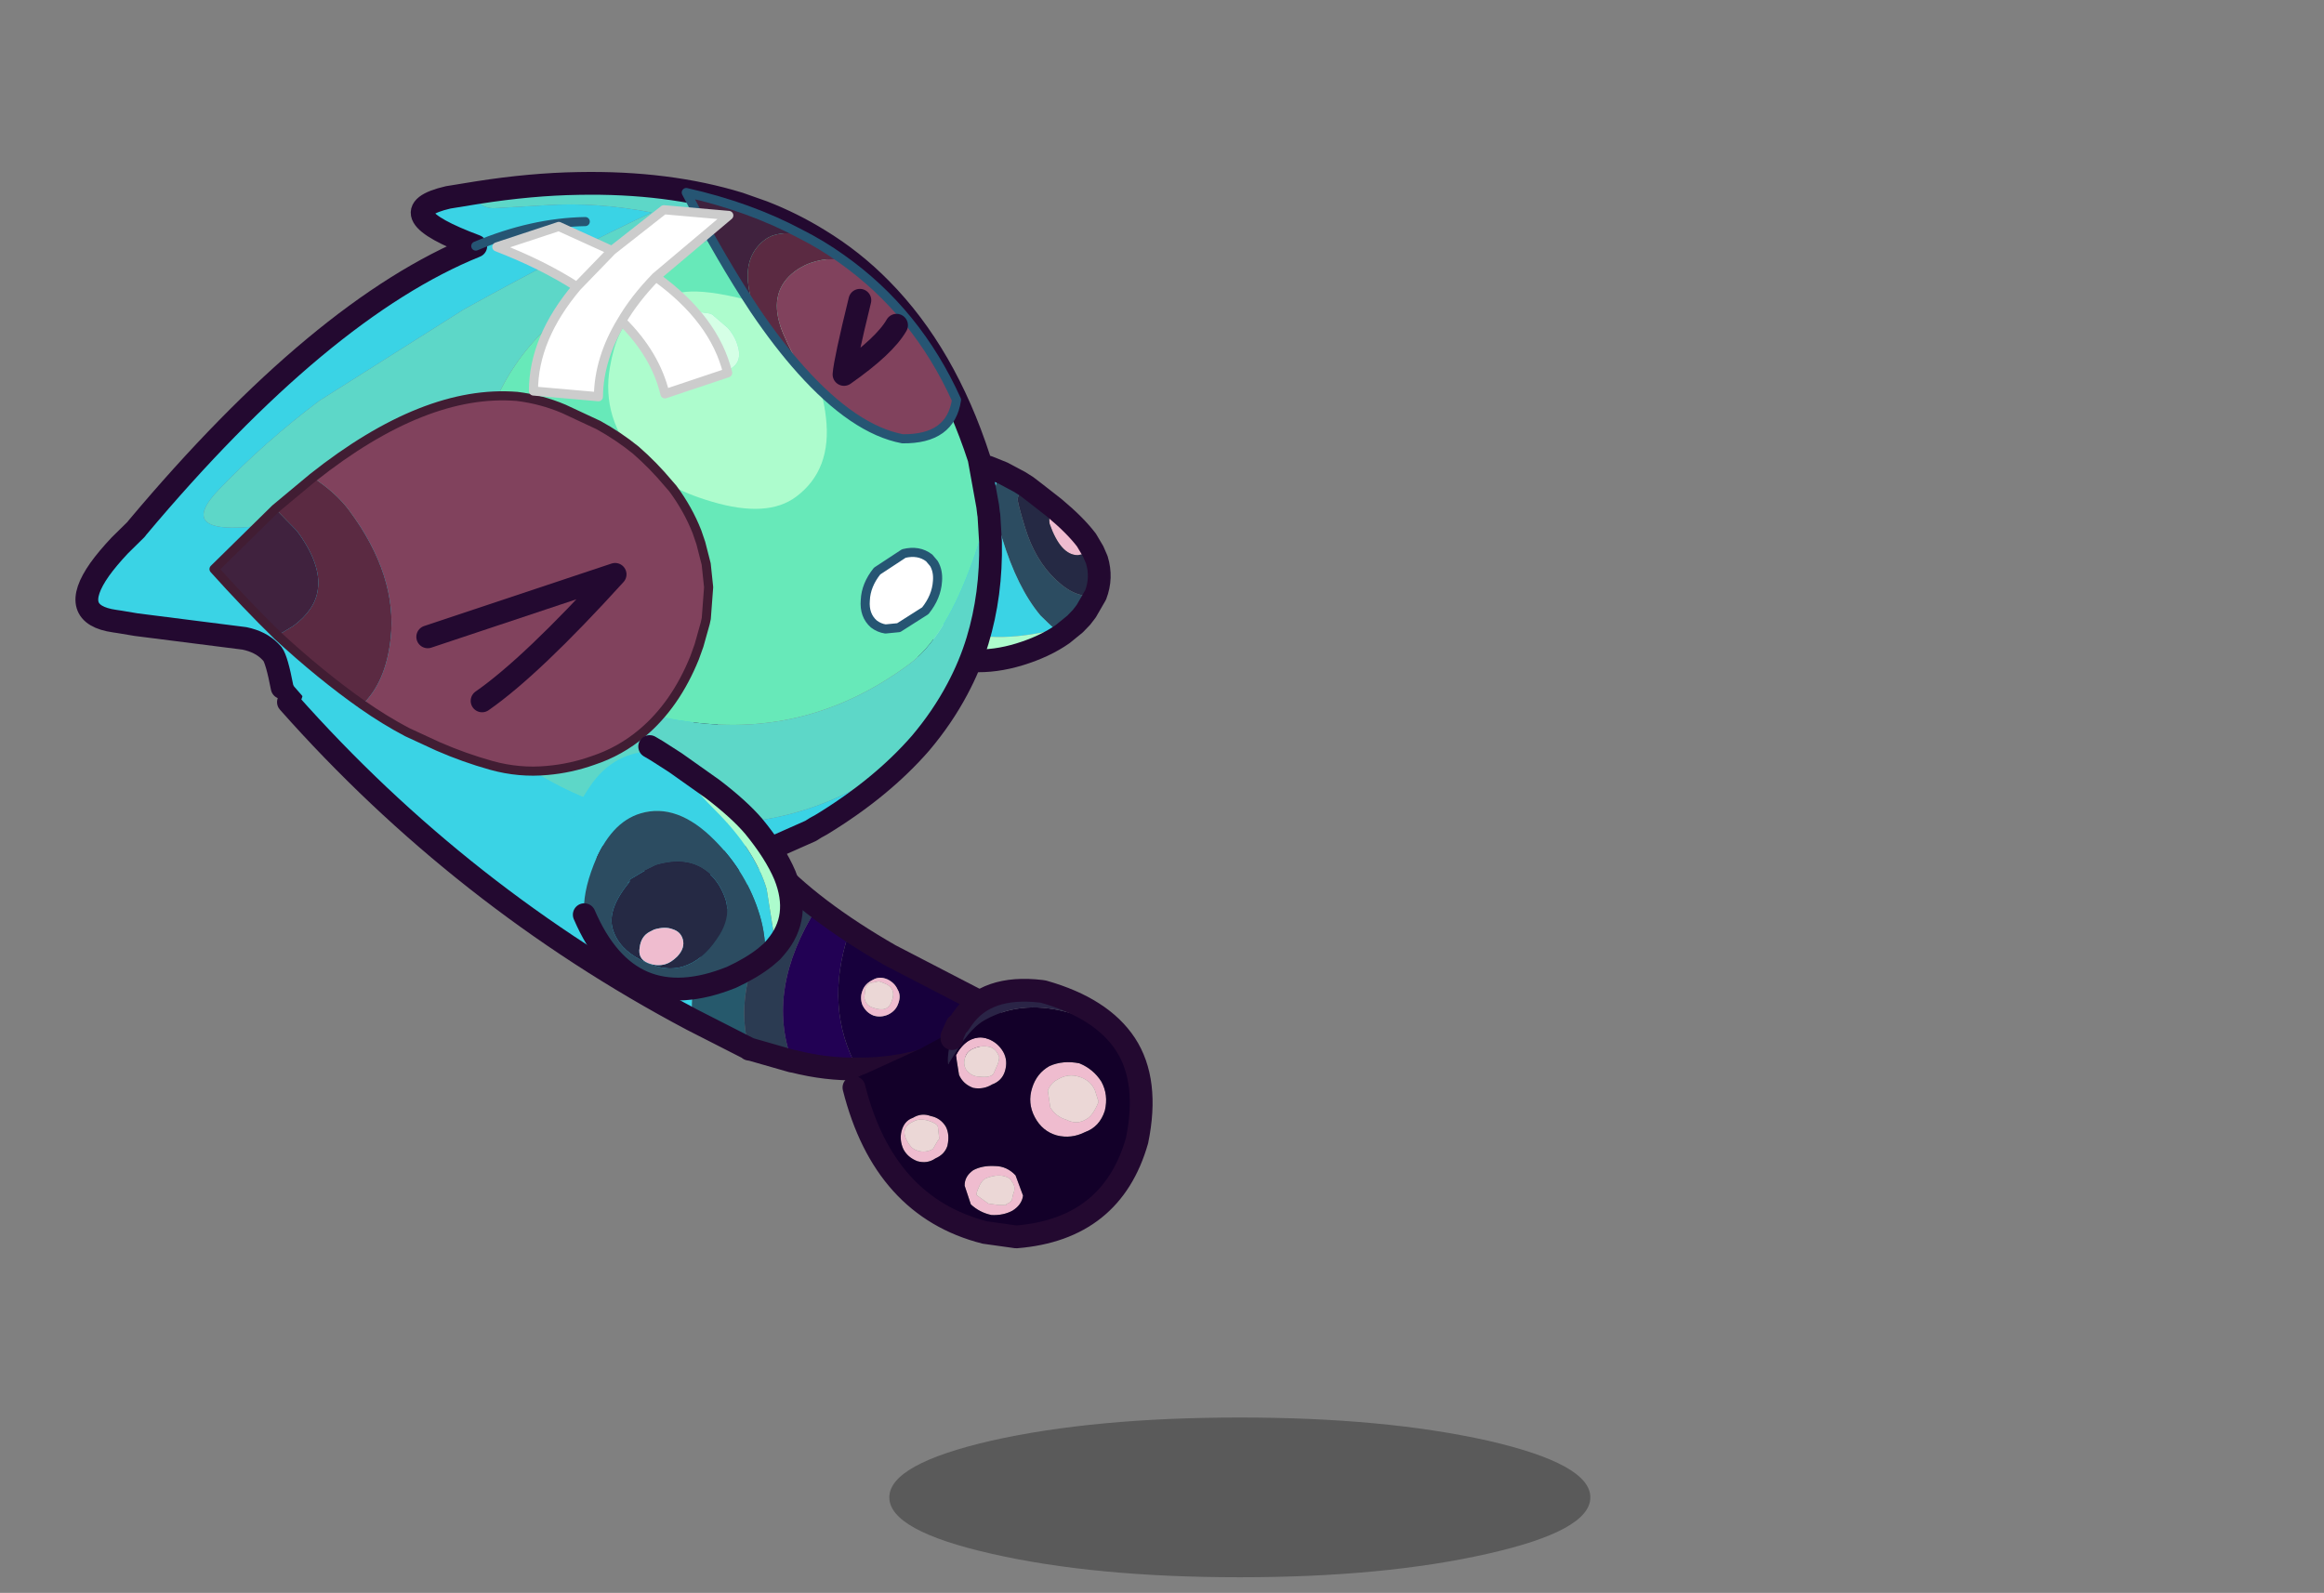 <?xml version="1.0" encoding="UTF-8" standalone="no"?>
<svg xmlns:ffdec="https://www.free-decompiler.com/flash" xmlns:xlink="http://www.w3.org/1999/xlink" ffdec:objectType="frame" height="174.85px" width="255.05px" xmlns="http://www.w3.org/2000/svg">
  <rect width="100%" height="100%" fill="#808080" stroke="none"/>
  <g transform="matrix(1.0, 0.0, 0.0, 1.0, 159.25, 30.25)">
    <use ffdec:characterId="1" height="19.7" transform="matrix(1.019, 0.0, 0.0, 0.89, -61.65, 125.35)" width="75.5" xlink:href="#shape0"/>
    <use ffdec:characterId="84" height="84.1" transform="matrix(-0.226, -0.974, 0.974, -0.226, -111.468, 121.855)" width="105.6" xlink:href="#shape1"/>
    <use ffdec:characterId="3" height="25.15" transform="matrix(0.956, -0.292, 0.292, 0.956, -68.061, 22.92)" width="26.75" xlink:href="#shape2"/>
    <use ffdec:characterId="37" height="83.15" transform="matrix(0.803, -0.596, 0.596, 0.803, -159.249, 25.491)" width="93.55" xlink:href="#shape3"/>
    <use ffdec:characterId="64" height="8.0" transform="matrix(0.803, -0.596, 0.596, 0.803, -66.831, 34.476)" width="10.3" xlink:href="#shape4"/>
    <use ffdec:characterId="39" height="26.6" transform="matrix(0.803, -0.596, 0.596, 0.803, -97.03, 9.817)" width="21.6" xlink:href="#shape5"/>
    <use ffdec:characterId="85" height="53.4" transform="matrix(0.803, -0.596, 0.596, 0.803, -142.362, 24.164)" width="78.45" xlink:href="#shape6"/>
    <use ffdec:characterId="8" height="24.9" transform="matrix(-0.285, -0.958, 0.958, -0.285, -92.751, 82.533)" width="29.45" xlink:href="#shape7"/>
  </g>
  <defs>
    <g id="shape0" transform="matrix(1.0, 0.0, 0.0, 1.0, 0.0, 0.0)">
      <path d="M75.5 9.85 Q75.5 13.95 64.45 16.8 53.3 19.7 37.75 19.7 22.1 19.7 11.0 16.8 0.0 13.95 0.0 9.85 0.0 5.75 11.0 2.85 22.1 0.0 37.75 0.0 53.3 0.0 64.45 2.85 75.5 5.75 75.5 9.85" fill="#000000" fill-opacity="0.298" fill-rule="evenodd" stroke="none"/>
    </g>
    <g id="shape1" transform="matrix(1.0, 0.0, 0.0, 1.0, 7.3, 10.8)">
      <path d="M20.9 31.1 L24.25 25.6 25.45 25.75 Q34.25 27.0 40.3 37.8 38.0 37.15 36.85 40.0 29.45 30.75 20.95 31.1 L20.9 31.1 M20.95 31.1 L25.45 25.75 20.95 31.1" fill="#26596c" fill-rule="evenodd" stroke="none"/>
      <path d="M18.55 35.4 L20.8 31.35 20.9 31.1 20.95 31.1 Q29.45 30.75 36.85 40.0 35.15 39.6 34.35 41.85 26.85 34.3 18.55 35.4 M20.95 31.1 L20.8 31.35 20.95 31.1" fill="#2b3b52" fill-rule="evenodd" stroke="none"/>
      <path d="M16.1 42.2 Q16.8 38.85 18.5 35.55 L18.55 35.4 Q26.85 34.3 34.35 41.85 32.35 42.55 30.7 44.55 23.45 40.15 16.1 42.2" fill="#220154" fill-rule="evenodd" stroke="none"/>
      <path d="M27.45 48.5 L19.35 58.0 Q16.3 56.35 15.8 52.95 14.8 47.5 16.1 42.2 23.45 40.15 30.7 44.55 L30.25 45.15 27.45 48.5 M24.4 44.7 Q23.7 44.2 22.85 44.3 21.9 44.5 21.4 45.25 21.0 45.95 21.15 46.8 21.35 47.7 22.05 48.15 22.85 48.7 23.6 48.45 24.4 48.3 24.95 47.6 25.5 46.85 25.25 46.05 25.05 45.15 24.4 44.7" fill="#17003c" fill-rule="evenodd" stroke="none"/>
      <path d="M25.45 25.75 Q44.2 4.15 69.45 -9.55 87.6 1.7 93.05 9.25 98.8 17.15 96.25 17.3 L93.85 19.9 Q81.75 32.3 67.15 33.05 L65.3 33.45 53.85 34.2 Q43.05 34.4 40.3 37.8 34.25 27.0 25.45 25.75 M67.15 33.05 Q84.85 28.7 93.85 19.9 84.85 28.7 67.15 33.05" fill="#3ad3e5" fill-rule="evenodd" stroke="none"/>
      <path d="M24.55 45.05 L23.6 44.7 Q22.7 44.6 22.25 45.4 21.35 46.8 22.45 47.5 23.8 48.45 24.65 47.1 L24.95 46.65 24.95 46.05 Q25.1 45.45 24.55 45.05 M24.4 44.7 Q25.05 45.15 25.25 46.05 25.5 46.85 24.95 47.6 24.4 48.3 23.6 48.45 22.85 48.7 22.05 48.15 21.35 47.7 21.15 46.8 21.0 45.95 21.4 45.25 21.9 44.5 22.85 44.3 23.7 44.2 24.4 44.7" fill="#efbccf" fill-rule="evenodd" stroke="none"/>
      <path d="M24.55 45.05 Q25.1 45.45 24.95 46.05 L24.95 46.65 24.65 47.1 Q23.8 48.45 22.45 47.5 21.35 46.8 22.25 45.4 22.7 44.6 23.6 44.7 L24.55 45.05" fill="#ebd7d6" fill-rule="evenodd" stroke="none"/>
      <path d="M25.45 25.75 Q44.2 4.15 69.45 -9.55 87.6 1.7 93.05 9.25 98.8 17.15 96.25 17.3 L93.85 19.9 Q84.85 28.7 67.15 33.05 L65.3 33.45 Q59.1 34.7 50.35 34.75 45.6 34.8 40.3 37.8 34.25 41.2 27.45 48.5 L19.35 58.0 Q16.3 56.35 15.8 52.95 14.8 47.5 16.1 42.2 16.8 38.85 18.5 35.55 L18.55 35.4 20.8 31.35 20.9 31.1 M20.8 31.35 L20.95 31.1 25.45 25.75" fill="none" stroke="#230930" stroke-linecap="round" stroke-linejoin="round" stroke-width="2.5"/>
      <path d="M4.6 48.3 Q4.2 47.3 4.75 46.3 5.4 45.35 6.4 45.1 7.45 44.9 8.35 45.35 9.4 45.9 9.5 46.9 9.85 47.95 9.25 48.85 8.8 49.85 7.75 50.2 6.8 50.45 5.65 49.9 4.8 49.4 4.6 48.3 M7.2 45.7 Q6.35 45.9 6.0 46.4 5.4 47.2 5.65 48.2 L5.65 48.25 6.4 48.95 6.6 49.2 7.9 49.35 Q8.25 49.4 8.8 48.5 9.3 47.6 9.1 46.9 8.8 45.25 7.2 45.7 M11.2 54.1 Q11.85 53.1 12.95 52.9 L15.1 53.05 Q16.0 53.8 16.35 54.75 16.7 55.95 16.1 56.85 15.45 57.85 14.3 58.2 13.25 58.5 12.2 57.9 11.25 57.35 11.1 56.2 10.75 55.15 11.2 54.1 M13.3 53.8 Q12.45 54.2 12.25 55.05 11.85 56.15 12.2 56.6 L13.2 57.35 Q13.9 57.75 14.05 57.6 14.95 57.45 15.25 56.7 15.6 55.85 15.35 54.85 15.15 54.25 14.75 54.05 14.05 53.55 13.3 53.8 M1.2 53.1 Q1.0 52.6 0.4 52.2 -0.1 51.8 -0.35 51.8 L-1.55 52.85 -1.95 53.9 -2.15 54.7 -2.05 54.75 -1.95 55.15 -1.75 55.45 Q-1.6 55.5 -1.2 55.7 -0.45 56.25 0.2 55.9 0.7 55.85 1.05 55.1 1.4 54.3 1.2 53.1 M6.55 59.95 Q8.25 59.5 9.75 60.4 11.2 61.25 11.65 62.8 11.95 64.4 11.2 66.05 10.25 67.4 8.7 67.95 7.1 68.4 5.5 67.6 3.9 66.65 3.7 64.95 3.3 63.3 4.05 61.85 4.85 60.4 6.55 59.95 M0.95 50.75 Q1.95 50.95 2.4 52.05 2.7 53.15 2.3 54.5 2.0 55.75 0.8 56.45 L-1.55 56.75 Q-2.5 56.4 -2.9 55.25 -3.2 54.15 -2.85 52.9 -2.3 51.7 -1.2 50.95 L0.95 50.75 M5.05 65.4 Q5.25 66.2 6.6 67.15 L7.9 67.05 Q9.05 66.85 9.7 65.8 10.45 64.65 10.0 63.3 9.8 62.5 9.05 62.0 L7.2 61.85 Q6.05 62.25 5.5 63.25 4.65 64.25 5.05 65.4" fill="#efbccf" fill-rule="evenodd" stroke="none"/>
      <path d="M7.2 45.7 Q8.8 45.25 9.1 46.9 9.3 47.6 8.8 48.5 8.25 49.4 7.9 49.35 L6.6 49.2 6.4 48.95 5.65 48.25 5.65 48.2 Q5.4 47.2 6.0 46.4 6.35 45.9 7.2 45.7 M13.3 53.8 Q14.05 53.55 14.75 54.05 15.15 54.25 15.35 54.85 15.6 55.85 15.25 56.7 14.95 57.45 14.05 57.6 13.9 57.75 13.2 57.35 L12.2 56.6 Q11.85 56.15 12.25 55.05 12.45 54.2 13.3 53.8 M1.2 53.1 Q1.4 54.3 1.05 55.1 0.7 55.85 0.2 55.9 -0.45 56.25 -1.2 55.7 -1.6 55.5 -1.75 55.45 L-1.95 55.15 -2.05 54.75 -2.15 54.7 -1.95 53.9 -1.55 52.85 -0.35 51.8 Q-0.1 51.8 0.4 52.2 1.0 52.6 1.2 53.1 M5.05 65.4 Q4.65 64.25 5.5 63.25 6.05 62.25 7.2 61.85 L9.05 62.0 Q9.8 62.5 10.0 63.3 10.45 64.65 9.7 65.8 9.05 66.85 7.9 67.05 L6.6 67.15 Q5.25 66.2 5.05 65.4" fill="#ebd7d6" fill-rule="evenodd" stroke="none"/>
      <path d="M4.6 48.3 Q4.8 49.4 5.65 49.9 6.8 50.45 7.75 50.2 8.8 49.85 9.25 48.85 9.85 47.95 9.5 46.9 9.4 45.9 8.35 45.35 7.45 44.9 6.4 45.1 5.4 45.35 4.75 46.3 4.2 47.3 4.6 48.3 M14.2 41.35 Q15.2 41.0 15.4 43.0 L16.7 49.4 17.7 53.05 17.0 53.05 Q15.6 52.15 14.35 52.0 L15.7 53.35 Q17.8 55.5 18.2 57.1 19.5 61.7 16.65 66.6 14.75 69.95 12.1 71.45 7.6 73.1 1.5 70.3 -7.35 65.4 -5.8 55.0 L-4.55 51.75 Q0.7 41.6 14.2 41.35 M11.2 54.1 Q10.75 55.15 11.1 56.2 11.25 57.35 12.2 57.9 13.25 58.5 14.3 58.2 15.45 57.85 16.1 56.85 16.7 55.95 16.35 54.75 16.0 53.8 15.1 53.05 L12.95 52.9 Q11.85 53.1 11.2 54.1 M0.95 50.75 L-1.2 50.95 Q-2.3 51.7 -2.85 52.9 -3.2 54.15 -2.9 55.25 -2.5 56.4 -1.55 56.75 L0.8 56.45 Q2.0 55.75 2.3 54.5 2.7 53.15 2.4 52.05 1.95 50.95 0.95 50.75 M6.55 59.95 Q4.85 60.4 4.05 61.85 3.3 63.3 3.7 64.95 3.9 66.65 5.5 67.6 7.1 68.4 8.7 67.95 10.25 67.4 11.2 66.05 11.95 64.4 11.65 62.8 11.2 61.25 9.75 60.4 8.25 59.5 6.55 59.95" fill="#130029" fill-rule="evenodd" stroke="none"/>
      <path d="M17.0 53.05 L17.25 53.1 18.3 53.9 17.75 54.3 18.4 54.15 18.9 54.7 Q21.9 58.05 19.85 63.75 L19.75 64.0 Q16.55 69.8 12.1 71.45 14.75 69.95 16.65 66.6 19.5 61.7 18.2 57.1 17.8 55.5 15.7 53.35 L14.35 52.0 Q15.6 52.15 17.0 53.05" fill="#2a2446" fill-rule="evenodd" stroke="none"/>
      <path d="M17.0 53.05 L17.25 53.1 18.3 53.9 18.4 54.15 18.9 54.7 Q21.9 58.05 19.85 63.75 L19.75 64.0 Q16.55 69.8 12.1 71.45 7.6 73.1 1.5 70.3 -7.35 65.4 -5.8 55.0 L-4.55 51.75 Q0.7 41.6 14.2 41.35" fill="none" stroke="#230930" stroke-linecap="round" stroke-linejoin="round" stroke-width="2.5"/>
    </g>
    <g id="shape2" transform="matrix(1.0, 0.0, 0.0, 1.0, 1.25, 1.25)">
      <path d="M24.15 14.3 L22.4 14.1 Q20.6 13.55 20.45 9.9 20.6 8.85 21.4 8.3 L21.5 8.45 Q23.1 10.9 23.8 12.8 L24.15 14.25 24.15 14.3" fill="#efbccf" fill-rule="evenodd" stroke="none"/>
      <path d="M21.4 8.3 Q20.6 8.85 20.45 9.9 20.6 13.55 22.4 14.1 L24.15 14.3 24.25 15.2 Q24.25 17.25 23.0 18.85 20.9 18.75 19.35 16.05 17.75 13.3 17.75 9.5 17.75 6.55 17.9 6.25 18.1 5.75 19.25 5.25 L20.0 6.3 21.4 8.3" fill="#252944" fill-rule="evenodd" stroke="none"/>
      <path d="M19.25 5.25 Q18.1 5.75 17.9 6.25 17.75 6.55 17.75 9.5 17.75 13.3 19.35 16.05 20.9 18.75 23.0 18.85 L21.5 20.25 20.8 20.75 19.9 21.25 18.3 21.9 17.65 21.2 17.1 20.25 16.55 19.25 Q15.0 15.6 15.0 9.9 15.0 6.05 15.9 4.35 16.35 3.5 17.15 3.05 L18.65 4.55 19.25 5.25" fill="#2c4c61" fill-rule="evenodd" stroke="none"/>
      <path d="M5.6 1.35 Q6.35 0.85 7.2 0.55 L12.5 0.25 Q13.5 0.55 14.35 1.05 L15.85 2.0 17.15 3.05 Q16.35 3.5 15.9 4.35 15.0 6.05 15.0 9.9 15.0 15.6 16.55 19.25 L17.1 20.25 17.65 21.2 Q10.35 20.75 6.65 17.65 2.7 14.3 2.7 7.55 2.7 6.4 4.45 3.2 L5.6 1.35" fill="#3ad3e5" fill-rule="evenodd" stroke="none"/>
      <path d="M18.3 21.9 Q16.0 22.65 13.1 22.65 7.5 22.65 3.8 19.3 0.0 15.9 0.0 10.65 0.0 7.6 2.15 4.55 L2.5 4.1 Q3.85 2.4 5.6 1.35 L4.45 3.2 Q2.7 6.4 2.7 7.55 2.7 14.3 6.65 17.65 10.35 20.75 17.65 21.2 L18.3 21.9" fill="#adfccd" fill-rule="evenodd" stroke="none"/>
      <path d="M21.4 8.3 L20.0 6.3 19.25 5.25 18.65 4.55 17.15 3.05 15.85 2.0 14.35 1.05 Q13.5 0.55 12.5 0.25 L7.2 0.55 Q6.35 0.85 5.6 1.35 3.85 2.4 2.5 4.1 L2.15 4.55 Q0.0 7.6 0.0 10.65 0.0 15.9 3.8 19.3 7.5 22.65 13.1 22.65 16.0 22.65 18.3 21.9 L19.9 21.25 20.8 20.75 21.5 20.25 23.0 18.85 Q24.25 17.25 24.25 15.2 L24.15 14.3 24.15 14.25 23.8 12.8 Q23.1 10.9 21.5 8.45 L21.4 8.3 Z" fill="none" stroke="#230930" stroke-linecap="round" stroke-linejoin="round" stroke-width="2.5"/>
    </g>
    <g id="shape3" transform="matrix(1.0, 0.0, 0.0, 1.0, 1.25, 1.25)">
      <path d="M88.45 28.7 Q90.1 32.75 90.7 37.1 92.1 47.0 88.25 58.45 L85.9 63.2 Q83.4 65.55 80.15 67.6 73.3 72.0 68.65 72.0 55.05 72.0 45.65 62.85 36.9 54.5 36.9 44.2 36.9 33.35 44.05 25.95 51.4 18.4 62.7 18.4 78.85 18.4 88.45 28.7" fill="#67e9b9" fill-rule="evenodd" stroke="none"/>
      <path d="M61.45 2.2 Q66.7 4.95 70.95 8.0 78.95 13.7 83.8 20.3 L85.35 22.6 Q87.2 25.55 88.45 28.7 78.85 18.4 62.7 18.4 51.4 18.4 44.05 25.95 36.9 33.35 36.9 44.2 36.9 54.5 45.65 62.85 55.05 72.0 68.65 72.0 73.3 72.0 80.15 67.6 83.4 65.55 85.9 63.2 L85.5 63.9 85.4 64.1 83.8 66.55 Q80.45 71.25 76.2 74.4 73.9 76.1 71.25 77.35 68.1 78.85 64.5 79.7 L61.7 79.9 Q48.95 79.9 39.65 72.2 L35.7 68.4 Q31.35 63.65 28.9 57.8 26.6 52.2 26.6 47.2 26.6 41.85 29.85 37.1 L30.55 36.15 33.3 32.95 Q34.5 31.45 34.5 30.7 34.5 29.6 33.6 28.35 L31.55 25.8 Q28.55 21.95 20.4 17.3 12.25 12.6 19.3 11.45 26.4 10.25 33.9 10.2 L52.6 11.6 Q65.65 13.35 75.5 15.35 71.4 10.85 66.6 7.75 L61.8 4.6 Q60.9 3.85 60.9 2.95 L61.3 2.35 61.45 2.2" fill="#5dd7c8" fill-rule="evenodd" stroke="none"/>
      <path d="M64.5 79.7 Q58.15 81.1 50.45 80.4 L49.7 80.3 49.05 80.25 44.15 79.15 Q40.2 78.15 37.2 75.9 L32.85 72.2 32.55 71.8 29.5 69.2 Q14.1 56.6 12.9 32.4 L11.85 33.05 Q13.2 30.25 13.2 29.45 L13.15 29.05 Q12.95 27.6 11.75 26.25 L3.1 17.95 1.8 16.6 1.45 16.25 Q-2.25 12.6 3.5 10.7 4.9 10.25 6.85 9.9 L9.35 9.55 9.5 9.5 Q40.1 2.2 57.8 6.8 52.0 -2.15 58.55 0.7 L61.45 2.2 61.3 2.35 60.9 2.95 Q60.9 3.85 61.8 4.6 L66.6 7.75 Q71.4 10.85 75.5 15.35 65.65 13.35 52.6 11.6 L33.9 10.2 Q26.4 10.25 19.3 11.45 12.25 12.6 20.4 17.3 28.55 21.95 31.55 25.8 L33.6 28.35 Q34.5 29.6 34.5 30.7 34.5 31.45 33.3 32.95 L30.55 36.15 29.85 37.1 Q26.6 41.85 26.6 47.2 26.6 52.2 28.9 57.8 31.35 63.65 35.7 68.4 L39.65 72.2 Q48.95 79.9 61.7 79.9 L64.5 79.7 M69.05 11.8 Q64.3 8.4 57.8 6.8 64.3 8.4 69.05 11.8" fill="#3ad3e5" fill-rule="evenodd" stroke="none"/>
      <path d="M61.45 2.2 Q66.7 4.95 70.95 8.0 78.95 13.7 83.8 20.3 L85.35 22.6 Q87.2 25.55 88.45 28.7 90.1 32.75 90.7 37.1 92.1 47.0 88.25 58.45 L85.9 63.2 85.5 63.9 85.4 64.1 83.8 66.55 Q80.45 71.25 76.2 74.4 73.9 76.1 71.25 77.35 68.1 78.85 64.5 79.7 58.15 81.1 50.45 80.4 L49.7 80.3 49.05 80.25 44.15 79.15 Q40.2 78.15 37.2 75.9 L32.85 72.2 32.55 71.8 29.5 69.2 M11.85 33.05 Q13.2 30.25 13.2 29.45 L13.15 29.05 Q12.95 27.6 11.75 26.25 L3.1 17.95 1.8 16.6 1.45 16.25 Q-2.25 12.6 3.5 10.7 4.9 10.25 6.85 9.9 L9.35 9.55 9.5 9.5 Q40.1 2.2 57.8 6.8 52.0 -2.15 58.55 0.7 L61.45 2.2" fill="none" stroke="#230930" stroke-linecap="round" stroke-linejoin="round" stroke-width="2.5"/>
      <path d="M57.8 6.8 Q64.3 8.4 69.05 11.8" fill="none" stroke="#265573" stroke-linecap="round" stroke-linejoin="round" stroke-width="1.0"/>
    </g>
    <g id="shape4" transform="matrix(1.0, 0.0, 0.0, 1.0, -67.6, -61.05)">
      <path d="M68.95 63.5 Q70.0 62.2 71.9 61.7 L75.4 61.9 Q76.95 62.55 77.35 63.95 L77.4 64.75 Q77.3 65.7 76.55 66.55 75.45 67.85 73.55 68.35 L70.1 68.1 68.85 67.35 Q68.35 66.85 68.15 66.15 67.85 64.75 68.95 63.5" fill="#ffffff" fill-rule="evenodd" stroke="none"/>
      <path d="M68.95 63.5 Q70.0 62.2 71.9 61.7 L75.4 61.9 Q76.95 62.55 77.35 63.95 L77.4 64.75 Q77.3 65.7 76.55 66.55 75.45 67.85 73.55 68.35 L70.1 68.1 68.85 67.35 Q68.35 66.85 68.15 66.15 67.85 64.75 68.95 63.5 Z" fill="none" stroke="#265573" stroke-linecap="round" stroke-linejoin="round" stroke-width="1.0"/>
    </g>
    <g id="shape5" transform="matrix(1.0, 0.0, 0.0, 1.0, -58.05, -23.25)">
      <path d="M73.35 24.6 Q75.25 25.75 77.9 28.95 79.3 31.7 79.55 35.05 80.05 40.35 77.45 44.8 74.55 49.85 69.6 49.85 65.7 49.85 61.9 44.8 58.45 40.25 58.1 36.25 57.55 30.2 61.7 26.25 64.85 23.25 67.2 23.25 71.1 23.25 73.35 24.6 M74.0 28.05 L72.55 26.6 Q71.85 26.25 71.0 26.25 69.35 26.25 68.85 27.25 68.4 28.05 68.6 30.0 69.0 34.3 72.5 34.3 73.8 34.3 74.35 32.75 74.75 31.7 74.65 30.5 L74.15 28.3 74.0 28.05" fill="#adfccd" fill-rule="evenodd" stroke="none"/>
      <path d="M74.0 28.05 L74.15 28.3 74.65 30.5 Q74.75 31.7 74.35 32.75 73.8 34.3 72.5 34.3 69.0 34.3 68.6 30.0 68.4 28.05 68.85 27.25 69.35 26.25 71.0 26.25 71.85 26.25 72.55 26.6 L74.0 28.05" fill="#d5ffe6" fill-rule="evenodd" stroke="none"/>
    </g>
    <g id="shape6" transform="matrix(1.0, 0.0, 0.0, 1.0, -13.1, -7.75)">
      <path d="M89.2 31.85 Q86.8 29.9 84.3 29.9 80.7 29.9 79.4 33.8 78.95 35.15 78.35 39.0 78.0 35.25 78.2 30.65 78.75 28.85 79.45 27.75 81.05 25.15 83.75 25.15 85.3 25.15 87.2 26.95 88.4 29.35 89.2 31.85" fill="#5b2a42" fill-rule="evenodd" stroke="none"/>
      <path d="M87.2 26.95 Q85.3 25.15 83.75 25.15 81.05 25.15 79.45 27.75 78.75 28.85 78.2 30.65 78.55 24.1 79.85 15.85 84.5 21.25 87.2 26.95" fill="#40223e" fill-rule="evenodd" stroke="none"/>
      <path d="M78.35 39.0 Q78.95 35.15 79.4 33.8 80.7 29.9 84.3 29.9 86.8 29.9 89.2 31.85 92.35 41.45 90.1 51.8 87.0 54.9 82.8 51.7 79.15 47.75 78.35 39.0" fill="#81425d" fill-rule="evenodd" stroke="none"/>
      <path d="M89.2 31.85 Q88.4 29.35 87.2 26.95 84.5 21.25 79.85 15.85 78.55 24.1 78.2 30.65 78.0 35.25 78.35 39.0 79.15 47.75 82.8 51.7 87.0 54.9 90.1 51.8 92.35 41.45 89.2 31.85 Z" fill="none" stroke="#265573" stroke-linecap="round" stroke-linejoin="round" stroke-width="1.0"/>
      <path d="M88.1 36.7 Q82.85 41.05 81.85 42.2 87.3 42.35 89.7 41.3" fill="none" stroke="#230930" stroke-linecap="round" stroke-linejoin="round" stroke-width="2.5"/>
      <path d="M28.3 16.55 Q43.95 16.05 51.6 22.75 53.55 24.6 54.9 26.9 L56.9 30.6 Q57.95 32.9 58.55 35.25 59.1 37.75 59.25 40.4 L59.3 41.05 Q59.3 43.85 58.6 46.45 L58.2 47.7 57.3 49.9 56.0 52.1 53.75 54.7 53.35 55.05 51.35 56.6 50.15 57.4 Q45.4 60.3 40.65 60.6 37.45 60.8 34.45 59.8 32.0 59.05 29.8 57.7 27.15 56.1 25.2 53.6 23.3 51.15 21.75 48.45 L19.95 45.15 Q18.75 42.65 17.8 39.8 21.35 39.35 24.6 35.85 29.35 30.75 29.35 21.8 29.35 19.4 28.3 16.55" fill="#81425d" fill-rule="evenodd" stroke="none"/>
      <path d="M17.8 39.8 Q16.05 34.5 14.85 28.15 L16.85 28.35 Q19.85 28.35 21.4 26.75 23.4 24.75 23.4 20.2 L22.95 16.85 28.3 16.55 Q29.35 19.4 29.35 21.8 29.35 30.75 24.6 35.85 21.35 39.35 17.8 39.8" fill="#5b2a42" fill-rule="evenodd" stroke="none"/>
      <path d="M14.85 28.15 Q14.1 23.45 13.6 18.15 L22.95 16.85 23.4 20.2 Q23.4 24.75 21.4 26.75 19.85 28.35 16.85 28.35 L14.85 28.15" fill="#40223e" fill-rule="evenodd" stroke="none"/>
      <path d="M28.3 16.55 Q43.95 16.05 51.6 22.75 53.55 24.6 54.9 26.9 L56.9 30.6 Q57.95 32.9 58.55 35.25 59.1 37.75 59.25 40.4 L59.3 41.05 Q59.3 43.85 58.6 46.45 L58.2 47.7 57.3 49.9 56.0 52.1 53.75 54.7 53.35 55.05 51.35 56.6 50.15 57.4 Q45.4 60.3 40.65 60.6 37.45 60.8 34.45 59.8 32.0 59.05 29.8 57.7 27.15 56.1 25.2 53.6 23.3 51.15 21.75 48.45 L19.95 45.15 Q18.75 42.65 17.8 39.8 16.05 34.5 14.85 28.15 14.1 23.45 13.6 18.15 L22.95 16.85 28.3 16.55 Z" fill="none" stroke="#411d33" stroke-linecap="round" stroke-linejoin="round" stroke-width="1.0"/>
      <path d="M28.6 47.3 Q35.2 47.5 48.6 44.85 L28.0 38.1" fill="none" stroke="#230930" stroke-linecap="round" stroke-linejoin="round" stroke-width="2.5"/>
      <path d="M69.5 16.1 L64.05 17.0 69.5 16.1 76.75 15.9 82.1 20.65 71.65 21.3 Q74.05 28.85 71.7 34.45 L64.8 32.2 Q66.55 28.1 65.75 22.95 61.3 24.75 58.75 28.1 L53.4 23.35 Q56.85 18.7 64.05 17.0 62.5 12.85 59.6 8.25 L66.4 10.5 69.5 16.1 M71.65 21.3 Q68.3 21.85 65.75 22.95 68.3 21.85 71.65 21.3" fill="#ffffff" fill-rule="evenodd" stroke="none"/>
      <path d="M64.05 17.0 L69.5 16.1 66.4 10.5 59.6 8.25 Q62.5 12.85 64.05 17.0 56.85 18.7 53.4 23.35 L58.75 28.1 Q61.3 24.75 65.75 22.95 68.3 21.85 71.65 21.3 L82.1 20.65 76.75 15.9 69.5 16.1 M71.65 21.3 Q74.05 28.85 71.7 34.45 L64.8 32.2 Q66.55 28.1 65.75 22.95" fill="none" stroke="#cccccc" stroke-linecap="round" stroke-linejoin="round" stroke-width="1.0"/>
    </g>
    <g id="shape7" transform="matrix(1.0, 0.0, 0.0, 1.0, 1.25, 1.0)">
      <path d="M11.3 0.25 L12.45 0.1 14.95 0.0 15.3 0.0 18.5 0.65 Q21.7 1.25 24.65 4.9 27.65 8.55 26.25 13.05 L24.45 14.6 Q22.05 15.25 18.3 17.25 12.8 20.25 8.3 20.25 L1.9 19.4 1.55 18.85 1.15 17.95 Q3.35 18.7 5.7 18.7 10.6 18.7 15.05 16.3 20.2 13.55 20.2 9.35 20.2 5.9 16.25 2.8 13.55 0.7 11.3 0.25" fill="#3ad3e5" fill-rule="evenodd" stroke="none"/>
      <path d="M1.9 19.4 L8.3 20.25 Q12.8 20.25 18.3 17.25 22.05 15.25 24.45 14.6 L20.5 17.7 Q17.55 19.85 15.3 20.85 11.85 22.3 9.15 22.6 4.25 23.05 1.9 19.4" fill="#adfccd" fill-rule="evenodd" stroke="none"/>
      <path d="M11.3 0.25 Q13.55 0.7 16.25 2.8 20.2 5.9 20.2 9.35 20.2 13.55 15.05 16.3 10.6 18.7 5.7 18.7 3.35 18.7 1.15 17.95 0.45 16.2 0.1 13.8 -1.05 1.7 11.3 0.25 M13.45 6.05 L13.25 5.75 13.4 6.15 Q11.2 2.8 8.9 2.8 6.65 2.8 4.75 4.8 2.75 6.8 2.75 9.0 2.75 11.2 4.55 13.4 6.3 15.65 8.55 15.6 10.8 15.5 12.25 14.3 14.25 12.7 14.25 9.35 L14.0 7.85 13.6 6.25 13.45 6.05" fill="#2c4c61" fill-rule="evenodd" stroke="none"/>
      <path d="M13.45 6.05 L13.6 6.25 14.0 7.85 14.25 9.35 Q14.25 12.7 12.25 14.3 10.8 15.5 8.55 15.6 6.3 15.65 4.55 13.4 2.75 11.2 2.75 9.0 2.75 6.8 4.75 4.8 6.65 2.8 8.9 2.8 11.2 2.8 13.4 6.15 L13.25 5.75 13.45 6.05 M3.55 7.25 Q3.55 7.9 4.0 8.75 4.65 9.85 5.65 9.85 6.5 9.85 7.0 9.1 7.55 8.4 7.55 7.15 L7.45 6.6 Q7.25 5.55 6.1 5.05 5.0 4.5 4.25 5.4 3.55 6.25 3.55 7.25" fill="#252944" fill-rule="evenodd" stroke="none"/>
      <path d="M3.55 7.25 Q3.55 6.25 4.25 5.4 5.0 4.5 6.1 5.05 7.25 5.55 7.45 6.6 L7.55 7.15 Q7.55 8.4 7.0 9.1 6.5 9.85 5.65 9.85 4.65 9.85 4.0 8.75 3.55 7.9 3.55 7.25" fill="#efbccf" fill-rule="evenodd" stroke="none"/>
      <path d="M1.15 17.95 L1.55 18.85 1.9 19.4 Q4.25 23.05 9.15 22.6 11.85 22.3 15.3 20.85 17.55 19.85 20.5 17.7 L24.45 14.6 26.25 13.05 26.95 12.4 M11.3 0.25 Q-1.05 1.7 0.1 13.8 0.45 16.2 1.15 17.95" fill="none" stroke="#230930" stroke-linecap="round" stroke-linejoin="round" stroke-width="2.5"/>
    </g>
  </defs>
</svg>
